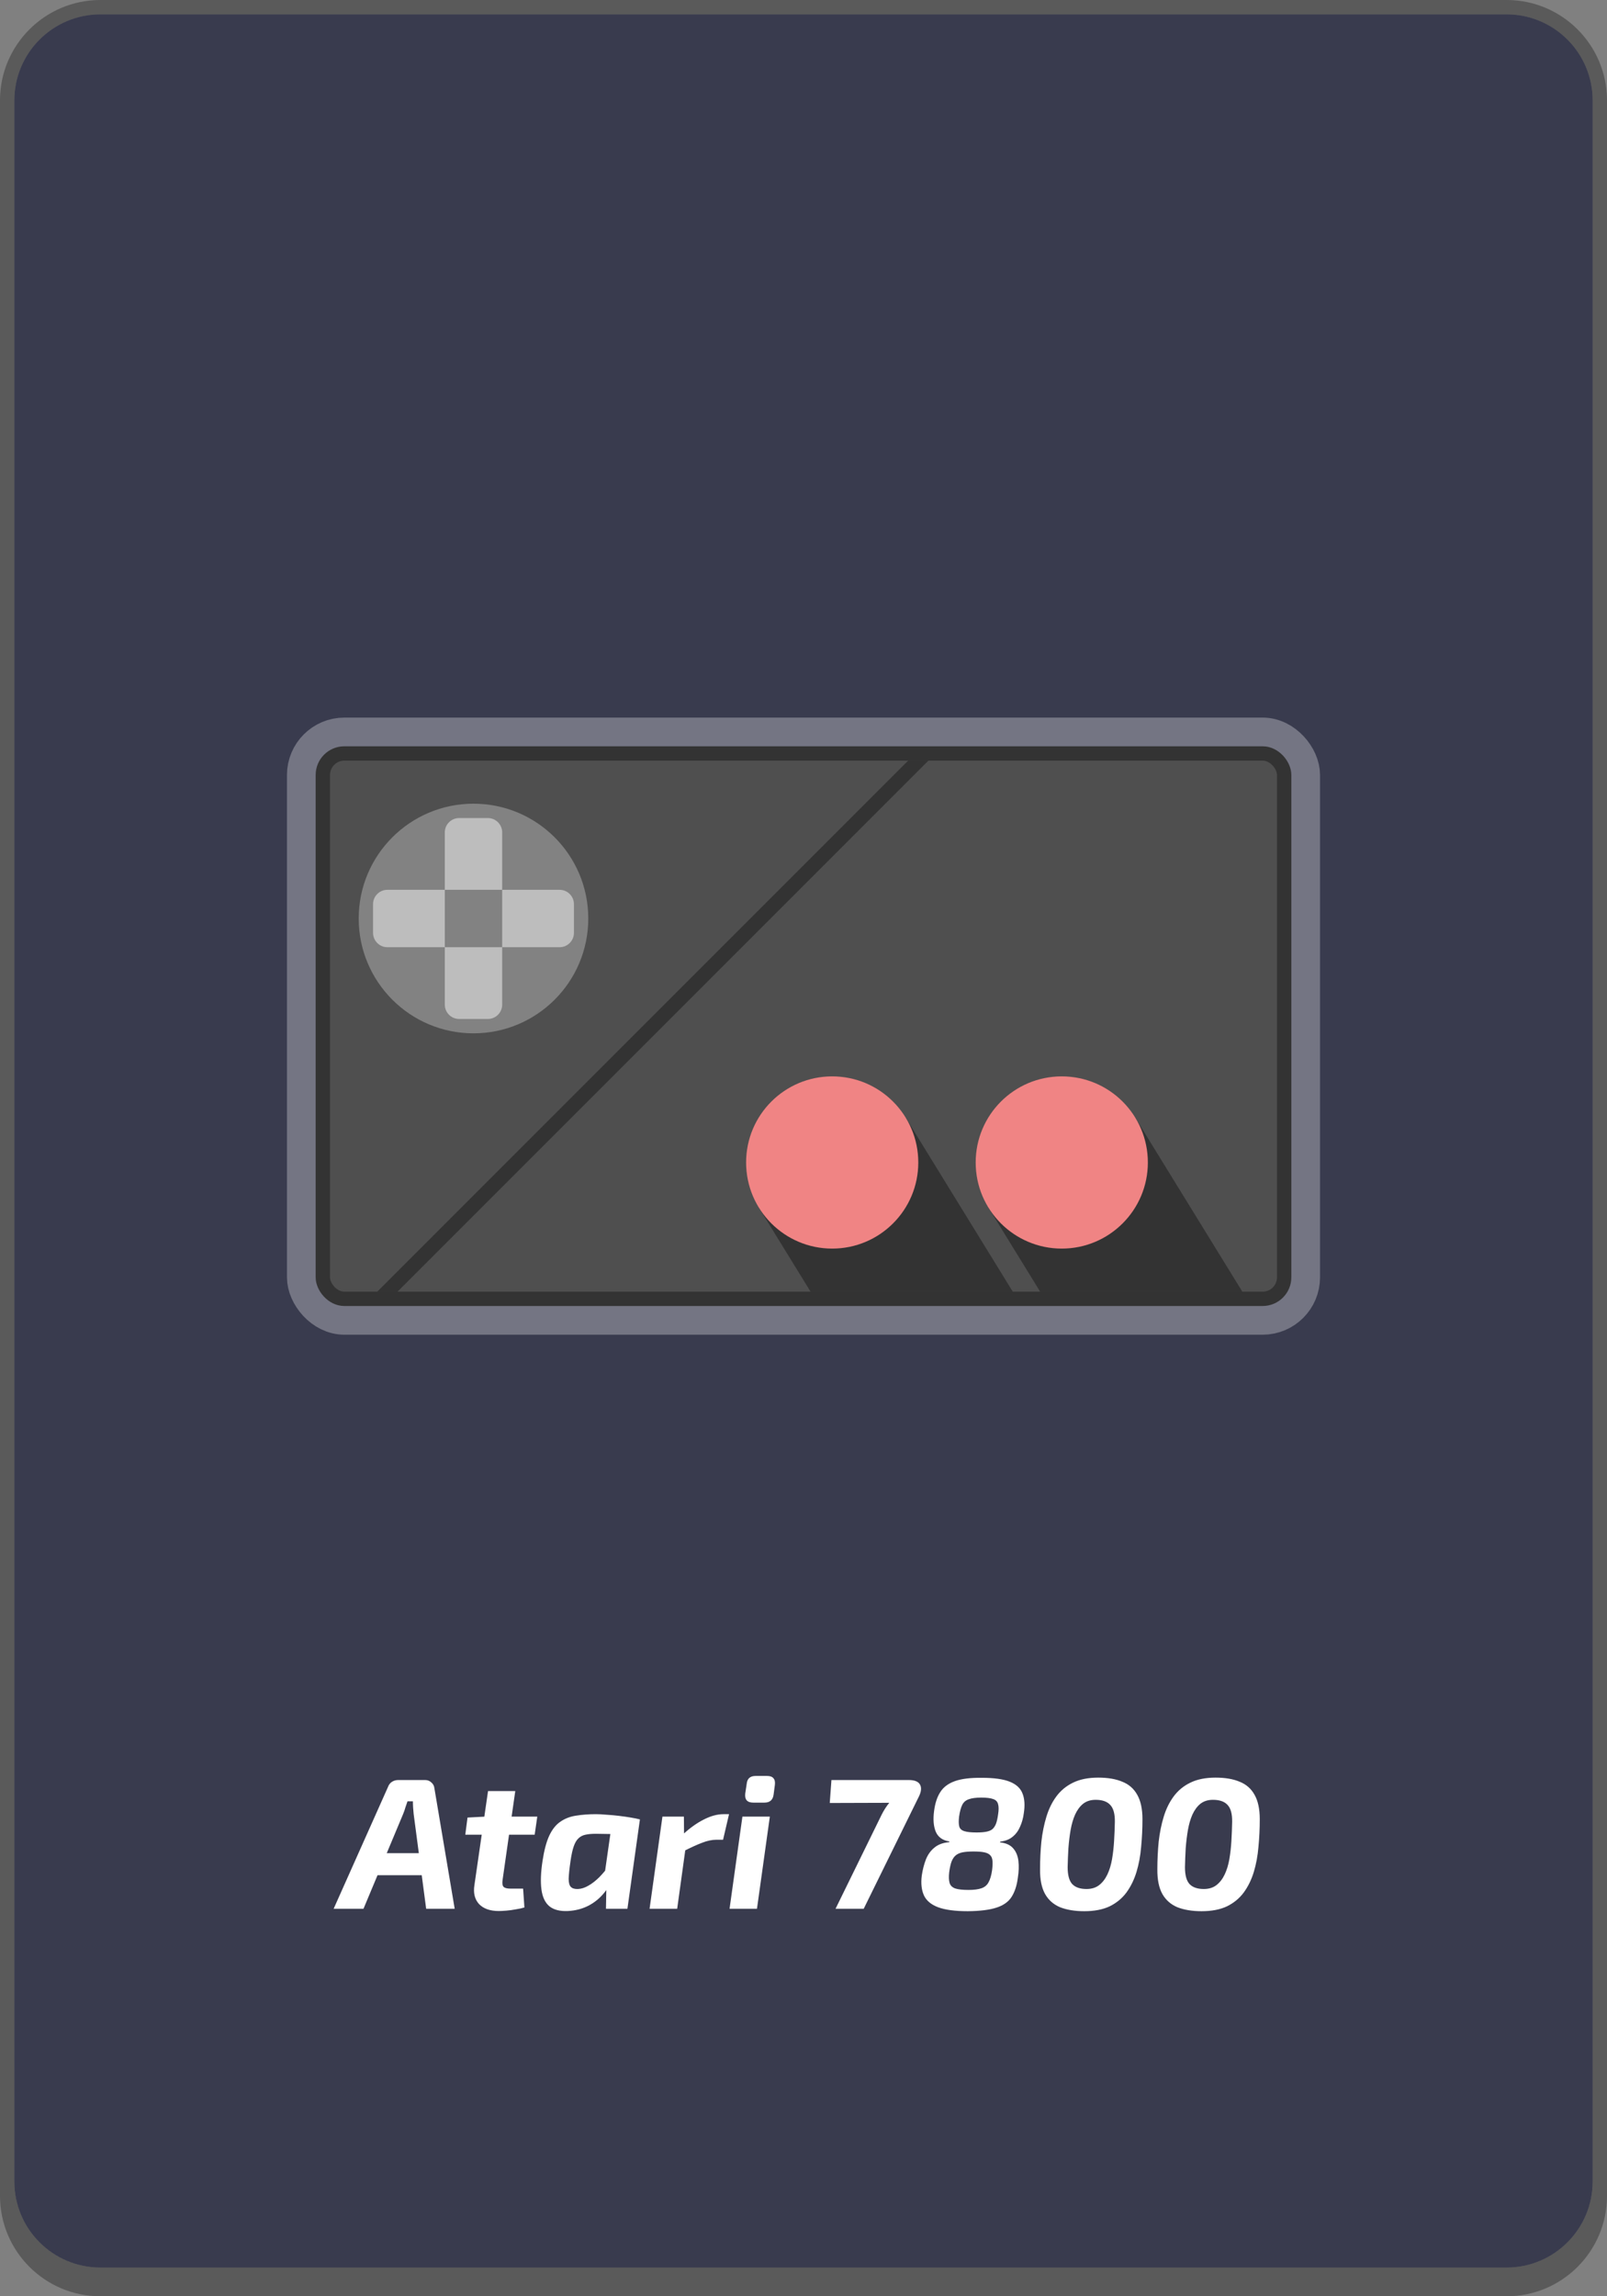 <svg width="112" height="160" viewBox="0 0 112 160" fill="none" xmlns="http://www.w3.org/2000/svg">
<rect x="0" y="0" width="112" height="160" fill="#808080" stroke="none"/>
<g clip-path="url(#clip0_1_374)">
<path d="M1 7C1 3.686 3.686 1 7 1H105C108.314 1 111 3.686 111 7V152C111 155.314 108.314 158 105 158H7C3.686 158 1 155.314 1 152V7Z" fill="#393B4E"/>
<path fill-rule="evenodd" clip-rule="evenodd" d="M7 0C3.134 0 0 3.134 0 7V153C0 156.866 3.134 160 7 160H105C108.866 160 112 156.866 112 153V7C112 3.134 108.866 0 105 0H7ZM7 1C3.686 1 1 3.686 1 7C1 7 1 7 1 7V152C1 152.165 1.007 152.328 1.02 152.49C1.269 155.575 3.851 158 7 158H105C108.149 158 110.731 155.575 110.98 152.49C110.993 152.328 111 152.165 111 152V7C111 3.686 108.314 1 105 1H7Z" fill="black" fill-opacity="0.3"/>
<path d="M29.636 124.03C29.801 124.03 29.944 124.086 30.065 124.199C30.186 124.303 30.256 124.433 30.273 124.589L31.69 133H29.701L28.83 126.396C28.813 126.24 28.8 126.088 28.791 125.941C28.782 125.794 28.778 125.651 28.778 125.512H28.401C28.358 125.633 28.31 125.772 28.258 125.928C28.215 126.084 28.163 126.236 28.102 126.383L25.333 133H23.253L27.036 124.524C27.097 124.359 27.188 124.238 27.309 124.16C27.439 124.073 27.586 124.03 27.751 124.03H29.636ZM30.325 129.126L30.143 130.66H25.515L25.697 129.126H30.325ZM35.912 124.797L35.028 130.985C34.993 131.219 35.015 131.379 35.093 131.466C35.171 131.553 35.336 131.596 35.587 131.596H36.458L36.549 132.909C36.385 132.961 36.185 133.004 35.951 133.039C35.726 133.082 35.505 133.113 35.288 133.13C35.072 133.147 34.894 133.156 34.755 133.156C34.157 133.156 33.702 132.996 33.39 132.675C33.087 132.346 32.978 131.904 33.065 131.349L34.014 124.797H35.912ZM37.446 126.578L37.264 127.839H32.428L32.584 126.643L33.832 126.578H37.446ZM41.531 126.409C41.756 126.409 42.008 126.422 42.285 126.448C42.571 126.465 42.857 126.491 43.143 126.526C43.438 126.561 43.711 126.6 43.962 126.643C44.222 126.686 44.434 126.73 44.599 126.773L43.286 127.813C42.939 127.796 42.623 127.787 42.337 127.787C42.051 127.778 41.782 127.774 41.531 127.774C41.245 127.774 41.002 127.796 40.803 127.839C40.603 127.882 40.439 127.969 40.309 128.099C40.179 128.22 40.071 128.407 39.984 128.658C39.897 128.909 39.824 129.247 39.763 129.672C39.685 130.209 39.642 130.621 39.633 130.907C39.633 131.184 39.685 131.375 39.789 131.479C39.893 131.583 40.057 131.631 40.283 131.622C40.517 131.613 40.76 131.535 41.011 131.388C41.271 131.241 41.526 131.041 41.778 130.79C42.029 130.53 42.272 130.24 42.506 129.919L42.844 130.543C42.67 131.054 42.423 131.505 42.103 131.895C41.791 132.276 41.422 132.575 40.998 132.792C40.573 133.009 40.101 133.13 39.581 133.156C39.017 133.182 38.584 133.069 38.281 132.818C37.986 132.567 37.804 132.177 37.735 131.648C37.666 131.119 37.691 130.456 37.813 129.659C37.925 128.922 38.081 128.337 38.281 127.904C38.489 127.462 38.749 127.137 39.061 126.929C39.373 126.712 39.733 126.574 40.14 126.513C40.556 126.444 41.02 126.409 41.531 126.409ZM42.701 126.656L44.599 126.773L43.728 133H42.233L42.259 131.544L42.025 131.388L42.701 126.656ZM47.664 126.578L47.677 128.112L47.846 128.294L47.196 133H45.272L46.169 126.578H47.664ZM50.81 126.409L50.394 128.19H49.926C49.623 128.19 49.293 128.259 48.938 128.398C48.591 128.528 48.154 128.727 47.625 128.996L47.547 127.865C48.058 127.388 48.557 127.029 49.042 126.786C49.527 126.535 49.987 126.409 50.42 126.409H50.81ZM53.654 126.578L52.757 133H50.846L51.743 126.578H53.654ZM53.459 123.744C53.667 123.744 53.815 123.796 53.901 123.9C53.997 124.004 54.031 124.16 54.005 124.368L53.914 125.057C53.862 125.421 53.65 125.603 53.277 125.603H52.497C52.081 125.603 51.895 125.395 51.938 124.979L52.042 124.29C52.077 123.926 52.285 123.744 52.666 123.744H53.459ZM63.342 124.03C63.732 124.03 63.988 124.13 64.109 124.329C64.23 124.528 64.217 124.793 64.07 125.122L60.196 133H58.233L61.444 126.448C61.513 126.309 61.591 126.171 61.678 126.032C61.765 125.893 61.864 125.755 61.977 125.616L57.83 125.629L57.947 124.03H63.342ZM68.429 123.874C69.278 123.874 69.928 123.965 70.379 124.147C70.83 124.329 71.124 124.602 71.263 124.966C71.41 125.33 71.441 125.789 71.354 126.344C71.311 126.682 71.224 126.994 71.094 127.28C70.973 127.566 70.799 127.8 70.574 127.982C70.357 128.164 70.071 128.277 69.716 128.32L69.69 128.372C70.106 128.415 70.414 128.554 70.613 128.788C70.812 129.013 70.934 129.304 70.977 129.659C71.02 130.014 71.007 130.409 70.938 130.842C70.869 131.388 70.721 131.834 70.496 132.181C70.279 132.519 69.928 132.766 69.443 132.922C68.966 133.078 68.303 133.16 67.454 133.169C66.57 133.169 65.881 133.078 65.387 132.896C64.902 132.714 64.572 132.441 64.399 132.077C64.226 131.704 64.174 131.241 64.243 130.686C64.304 130.279 64.399 129.906 64.529 129.568C64.668 129.221 64.867 128.944 65.127 128.736C65.387 128.519 65.729 128.394 66.154 128.359L66.167 128.307C65.699 128.238 65.383 128.012 65.218 127.631C65.062 127.25 65.023 126.769 65.101 126.188C65.17 125.651 65.313 125.213 65.53 124.875C65.747 124.528 66.085 124.273 66.544 124.108C67.003 123.943 67.632 123.865 68.429 123.874ZM67.844 129.009C67.558 129.009 67.315 129.026 67.116 129.061C66.917 129.096 66.752 129.165 66.622 129.269C66.501 129.364 66.401 129.507 66.323 129.698C66.254 129.88 66.197 130.131 66.154 130.452C66.119 130.764 66.128 131.011 66.18 131.193C66.232 131.375 66.362 131.505 66.57 131.583C66.778 131.652 67.09 131.687 67.506 131.687C67.879 131.687 68.178 131.648 68.403 131.57C68.628 131.492 68.793 131.353 68.897 131.154C69.01 130.955 69.092 130.673 69.144 130.309C69.179 130.032 69.187 129.811 69.17 129.646C69.153 129.473 69.096 129.343 69.001 129.256C68.906 129.161 68.763 129.096 68.572 129.061C68.39 129.026 68.147 129.009 67.844 129.009ZM68.39 125.252C68.017 125.252 67.727 125.291 67.519 125.369C67.311 125.438 67.159 125.568 67.064 125.759C66.969 125.95 66.895 126.223 66.843 126.578C66.808 126.873 66.813 127.102 66.856 127.267C66.899 127.423 67.016 127.531 67.207 127.592C67.398 127.653 67.684 127.683 68.065 127.683C68.334 127.683 68.559 127.666 68.741 127.631C68.923 127.596 69.066 127.536 69.17 127.449C69.274 127.354 69.356 127.228 69.417 127.072C69.478 126.907 69.525 126.695 69.56 126.435C69.612 126.123 69.612 125.88 69.56 125.707C69.517 125.534 69.404 125.417 69.222 125.356C69.04 125.287 68.763 125.252 68.39 125.252ZM75.567 133.169C74.918 133.169 74.359 133.078 73.891 132.896C73.431 132.705 73.08 132.398 72.838 131.973C72.595 131.54 72.478 130.963 72.487 130.244C72.487 129.594 72.517 128.957 72.578 128.333C72.647 127.709 72.764 127.128 72.928 126.591C73.093 126.045 73.327 125.568 73.63 125.161C73.934 124.754 74.32 124.437 74.787 124.212C75.264 123.978 75.849 123.861 76.543 123.861C77.21 123.861 77.769 123.956 78.219 124.147C78.679 124.329 79.025 124.632 79.26 125.057C79.502 125.482 79.624 126.049 79.624 126.76C79.624 127.41 79.593 128.051 79.532 128.684C79.481 129.308 79.372 129.893 79.207 130.439C79.043 130.976 78.809 131.453 78.505 131.869C78.202 132.276 77.812 132.597 77.335 132.831C76.859 133.056 76.269 133.169 75.567 133.169ZM75.724 131.622C76.079 131.622 76.374 131.531 76.608 131.349C76.841 131.167 77.032 130.92 77.18 130.608C77.327 130.296 77.435 129.941 77.504 129.542C77.574 129.135 77.621 128.71 77.647 128.268C77.674 127.817 77.691 127.375 77.7 126.942C77.708 126.387 77.6 125.993 77.374 125.759C77.158 125.525 76.82 125.408 76.361 125.408C76.014 125.408 75.724 125.499 75.49 125.681C75.264 125.863 75.078 126.114 74.93 126.435C74.792 126.747 74.688 127.102 74.618 127.501C74.549 127.9 74.497 128.324 74.463 128.775C74.436 129.226 74.419 129.668 74.41 130.101C74.41 130.647 74.514 131.037 74.722 131.271C74.939 131.505 75.273 131.622 75.724 131.622ZM83.743 133.169C83.093 133.169 82.534 133.078 82.066 132.896C81.607 132.705 81.256 132.398 81.013 131.973C80.771 131.54 80.654 130.963 80.662 130.244C80.662 129.594 80.693 128.957 80.753 128.333C80.823 127.709 80.94 127.128 81.104 126.591C81.269 126.045 81.503 125.568 81.806 125.161C82.11 124.754 82.495 124.437 82.963 124.212C83.44 123.978 84.025 123.861 84.718 123.861C85.386 123.861 85.945 123.956 86.395 124.147C86.855 124.329 87.201 124.632 87.435 125.057C87.678 125.482 87.799 126.049 87.799 126.76C87.799 127.41 87.769 128.051 87.708 128.684C87.656 129.308 87.548 129.893 87.383 130.439C87.219 130.976 86.985 131.453 86.681 131.869C86.378 132.276 85.988 132.597 85.511 132.831C85.035 133.056 84.445 133.169 83.743 133.169ZM83.899 131.622C84.255 131.622 84.549 131.531 84.783 131.349C85.017 131.167 85.208 130.92 85.355 130.608C85.503 130.296 85.611 129.941 85.68 129.542C85.75 129.135 85.797 128.71 85.823 128.268C85.849 127.817 85.867 127.375 85.875 126.942C85.884 126.387 85.776 125.993 85.55 125.759C85.334 125.525 84.996 125.408 84.536 125.408C84.19 125.408 83.899 125.499 83.665 125.681C83.44 125.863 83.254 126.114 83.106 126.435C82.968 126.747 82.864 127.102 82.794 127.501C82.725 127.9 82.673 128.324 82.638 128.775C82.612 129.226 82.595 129.668 82.586 130.101C82.586 130.647 82.69 131.037 82.898 131.271C83.115 131.505 83.449 131.622 83.899 131.622Z" fill="white"/>
<rect x="23" y="53" width="66" height="37" rx="1" fill="#4F4F4F"/>
<rect x="21.5" y="51.5" width="69" height="40" rx="2.5" stroke="white" stroke-opacity="0.3" stroke-width="3"/>
<rect x="22.5" y="52.5" width="67" height="38" rx="1.5" fill="#4F4F4F" stroke="#333333"/>
<circle cx="33" cy="64" r="8" fill="#828282"/>
<path fill-rule="evenodd" clip-rule="evenodd" d="M32 57C31.448 57 31 57.448 31 58V62H27C26.448 62 26 62.448 26 63V65C26 65.552 26.448 66 27 66H31V70C31 70.552 31.448 71 32 71H34C34.552 71 35 70.552 35 70V66H39C39.552 66 40 65.552 40 65V63C40 62.448 39.552 62 39 62H35V58C35 57.448 34.552 57 34 57H32ZM35 62H31V66H35V62Z" fill="#BDBDBD"/>
<path d="M70.584 90H56.493L52.89 84.145L63.11 77.855L70.584 90Z" fill="#333333"/>
<path d="M86.584 90H72.493L68.89 84.145L79.11 77.855L86.584 90Z" fill="#333333"/>
<circle cx="74" cy="81" r="6" fill="#F08484"/>
<circle cx="58" cy="81" r="6" fill="#F08484"/>
<path d="M27.707 90L64.707 53H63.293L26.293 90H27.707Z" fill="#333333"/>
</g>
<defs>
<clipPath id="clip0_1_374">
<rect width="112" height="160" rx="6" fill="white"/>
</clipPath>
</defs>
</svg>
